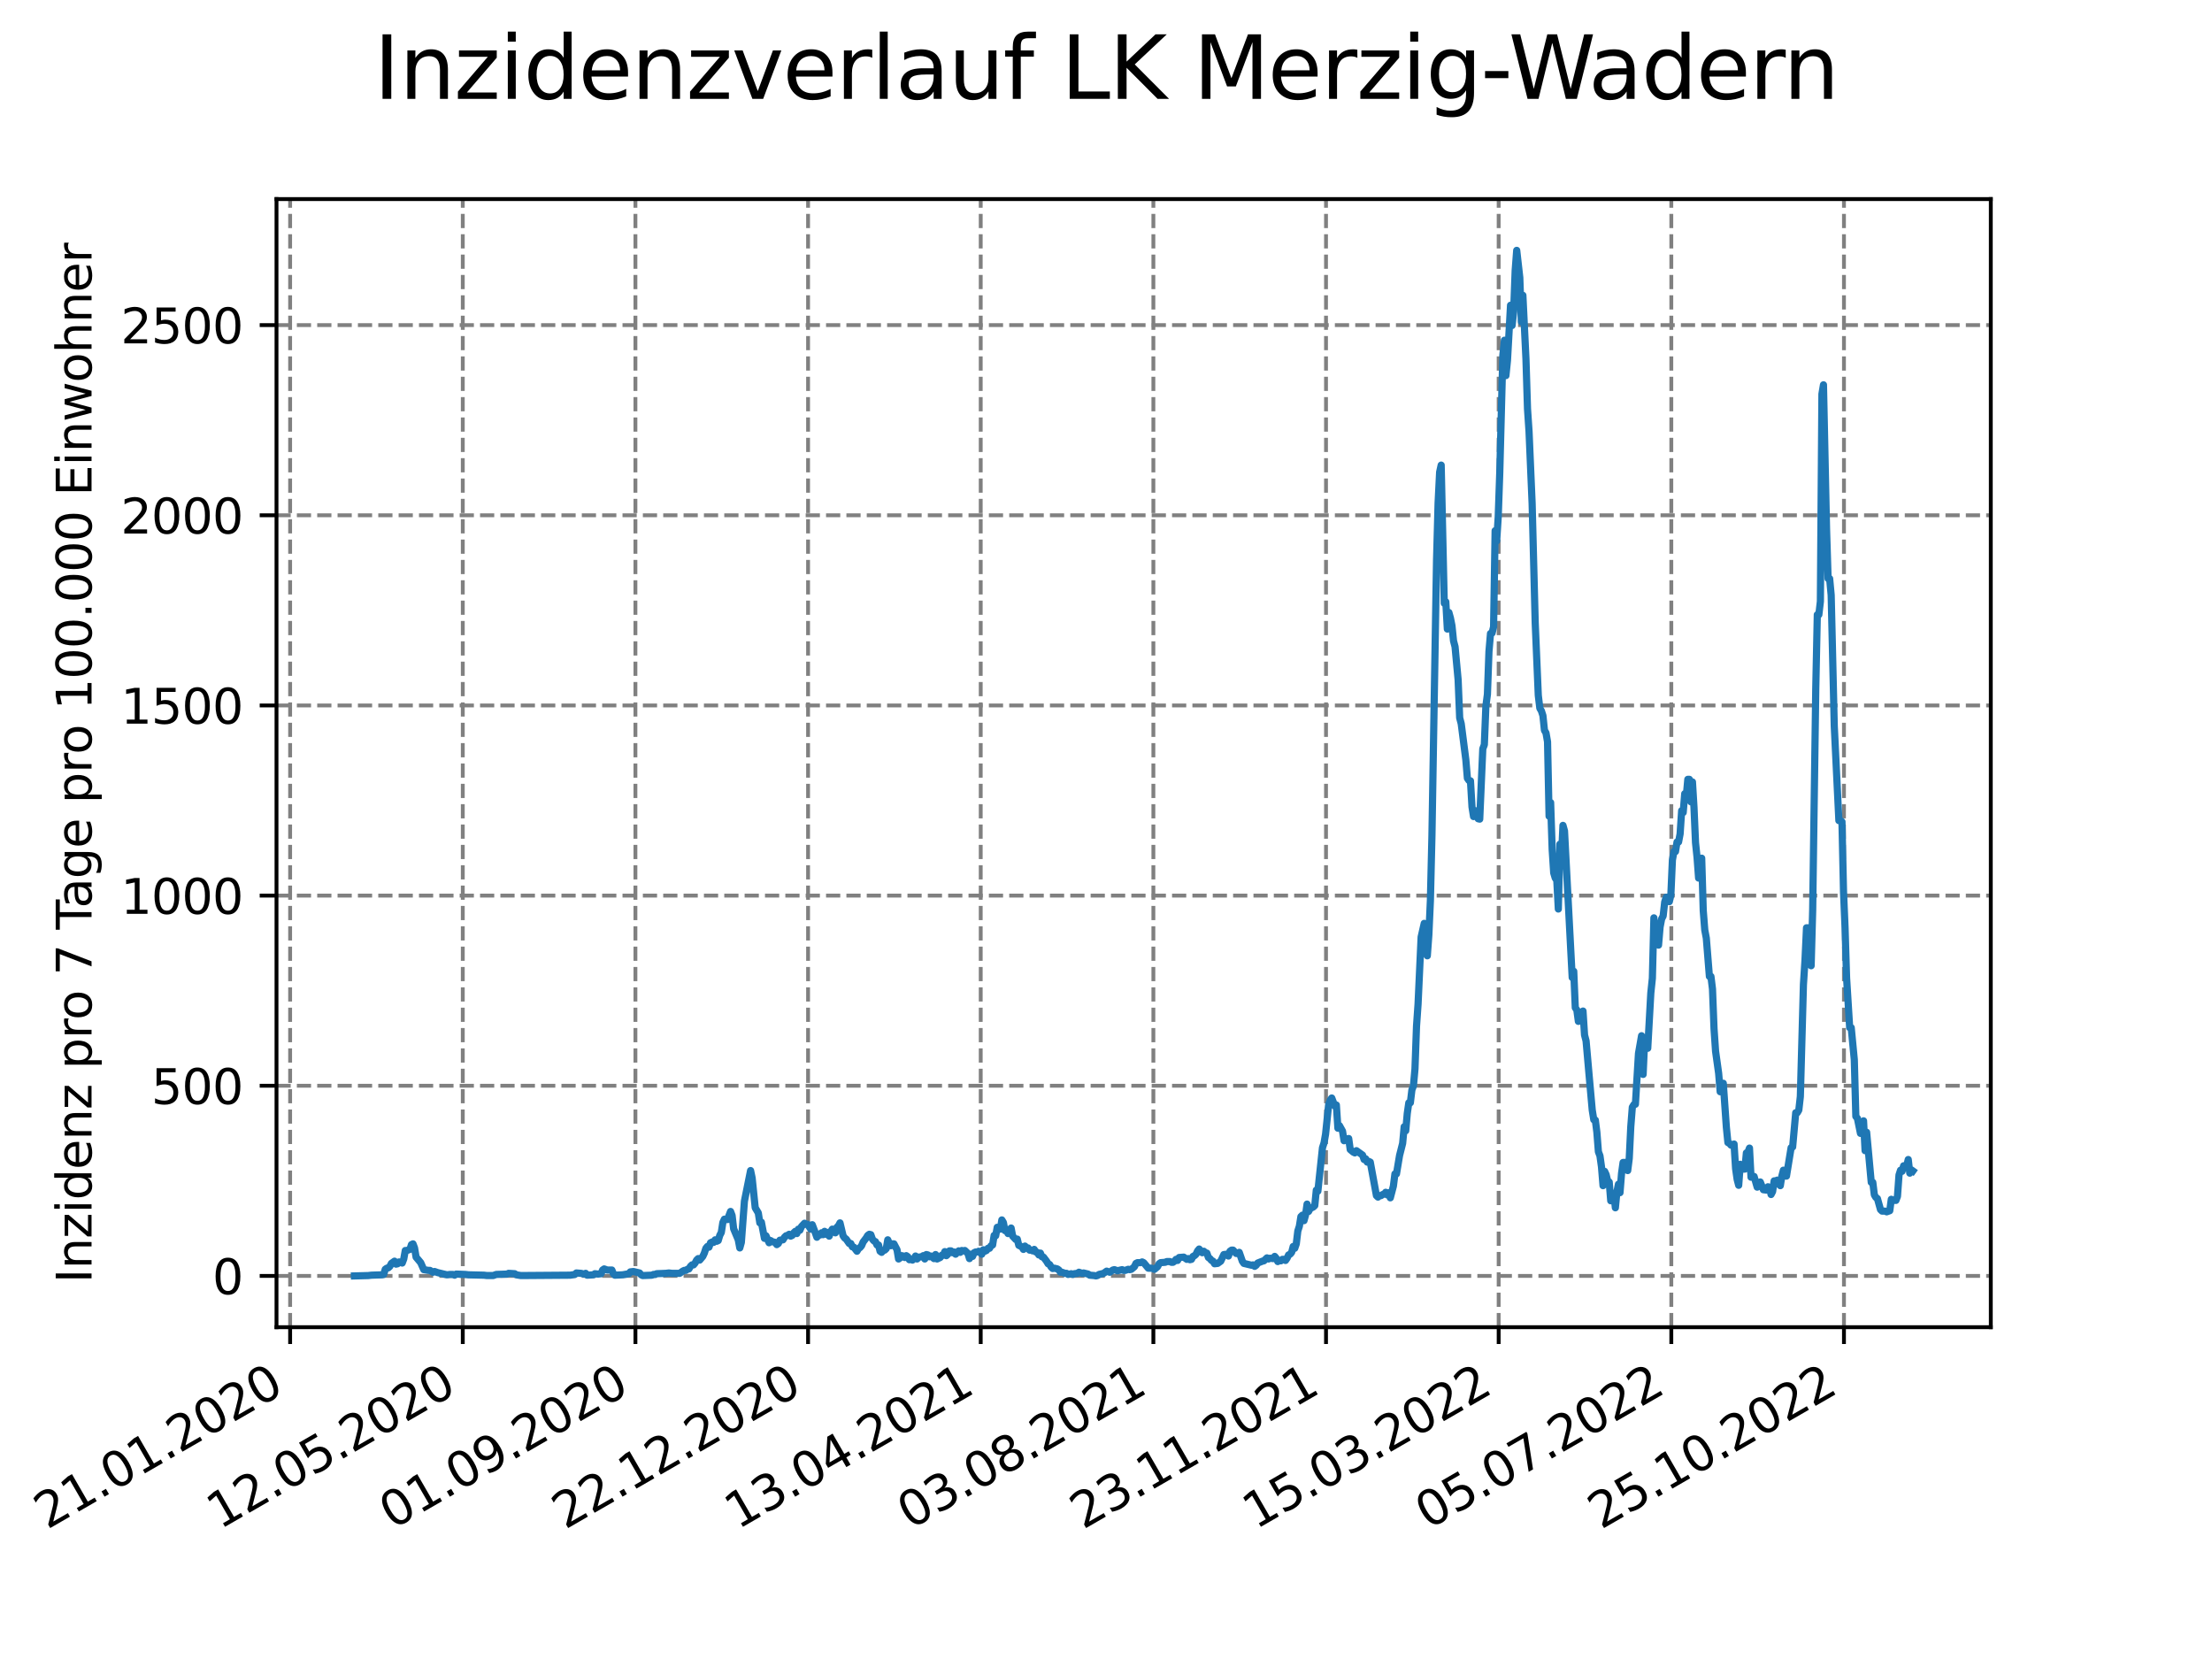 <?xml version="1.0" encoding="utf-8" standalone="no"?>
<!DOCTYPE svg PUBLIC "-//W3C//DTD SVG 1.1//EN"
  "http://www.w3.org/Graphics/SVG/1.1/DTD/svg11.dtd">
<svg xmlns:xlink="http://www.w3.org/1999/xlink" width="460.8pt" height="345.6pt" viewBox="0 0 460.8 345.6" xmlns="http://www.w3.org/2000/svg" version="1.1">
 <defs>
  <style type="text/css">*{stroke-linejoin: round; stroke-linecap: butt}</style>
 </defs>
 <g id="figure_1">
  <g id="patch_1">
   <path d="M 0 345.6 
L 460.8 345.6 
L 460.8 0 
L 0 0 
z
" style="fill: #ffffff"/>
  </g>
  <g id="axes_1">
   <g id="patch_2">
    <path d="M 57.6 276.48 
L 414.72 276.48 
L 414.72 41.472 
L 57.6 41.472 
z
" style="fill: #ffffff"/>
   </g>
   <g id="matplotlib.axis_1">
    <g id="xtick_1">
     <g id="line2d_1">
      <path d="M 60.439 276.48 
L 60.439 41.472 
" clip-path="url(#pd601a21ee7)" style="fill: none; stroke-dasharray: 2.96,1.28; stroke-dashoffset: 0; stroke: #808080; stroke-width: 0.8"/>
     </g>
     <g id="line2d_2">
      <defs>
       <path id="maedd8cb669" d="M 0 0 
L 0 3.5 
" style="stroke: #000000; stroke-width: 0.8"/>
      </defs>
      <g>
       <use xlink:href="#maedd8cb669" x="60.439" y="276.48" style="stroke: #000000; stroke-width: 0.8"/>
      </g>
     </g>
     <g id="text_1">
      <!-- 21.01.2020 -->
      <g transform="translate(9.814 318.689) rotate(-30) scale(0.1 -0.1)">
       <defs>
        <path id="DejaVuSans-32" d="M 1228 531 
L 3431 531 
L 3431 0 
L 469 0 
L 469 531 
Q 828 903 1448 1529 
Q 2069 2156 2228 2338 
Q 2531 2678 2651 2914 
Q 2772 3150 2772 3378 
Q 2772 3750 2511 3984 
Q 2250 4219 1831 4219 
Q 1534 4219 1204 4116 
Q 875 4013 500 3803 
L 500 4441 
Q 881 4594 1212 4672 
Q 1544 4750 1819 4750 
Q 2544 4750 2975 4387 
Q 3406 4025 3406 3419 
Q 3406 3131 3298 2873 
Q 3191 2616 2906 2266 
Q 2828 2175 2409 1742 
Q 1991 1309 1228 531 
z
" transform="scale(0.016)"/>
        <path id="DejaVuSans-31" d="M 794 531 
L 1825 531 
L 1825 4091 
L 703 3866 
L 703 4441 
L 1819 4666 
L 2450 4666 
L 2450 531 
L 3481 531 
L 3481 0 
L 794 0 
L 794 531 
z
" transform="scale(0.016)"/>
        <path id="DejaVuSans-2e" d="M 684 794 
L 1344 794 
L 1344 0 
L 684 0 
L 684 794 
z
" transform="scale(0.016)"/>
        <path id="DejaVuSans-30" d="M 2034 4250 
Q 1547 4250 1301 3770 
Q 1056 3291 1056 2328 
Q 1056 1369 1301 889 
Q 1547 409 2034 409 
Q 2525 409 2770 889 
Q 3016 1369 3016 2328 
Q 3016 3291 2770 3770 
Q 2525 4250 2034 4250 
z
M 2034 4750 
Q 2819 4750 3233 4129 
Q 3647 3509 3647 2328 
Q 3647 1150 3233 529 
Q 2819 -91 2034 -91 
Q 1250 -91 836 529 
Q 422 1150 422 2328 
Q 422 3509 836 4129 
Q 1250 4750 2034 4750 
z
" transform="scale(0.016)"/>
       </defs>
       <use xlink:href="#DejaVuSans-32"/>
       <use xlink:href="#DejaVuSans-31" x="63.623"/>
       <use xlink:href="#DejaVuSans-2e" x="127.246"/>
       <use xlink:href="#DejaVuSans-30" x="159.033"/>
       <use xlink:href="#DejaVuSans-31" x="222.656"/>
       <use xlink:href="#DejaVuSans-2e" x="286.279"/>
       <use xlink:href="#DejaVuSans-32" x="318.066"/>
       <use xlink:href="#DejaVuSans-30" x="381.689"/>
       <use xlink:href="#DejaVuSans-32" x="445.312"/>
       <use xlink:href="#DejaVuSans-30" x="508.936"/>
      </g>
     </g>
    </g>
    <g id="xtick_2">
     <g id="line2d_3">
      <path d="M 96.405 276.48 
L 96.405 41.472 
" clip-path="url(#pd601a21ee7)" style="fill: none; stroke-dasharray: 2.96,1.28; stroke-dashoffset: 0; stroke: #808080; stroke-width: 0.8"/>
     </g>
     <g id="line2d_4">
      <g>
       <use xlink:href="#maedd8cb669" x="96.405" y="276.48" style="stroke: #000000; stroke-width: 0.8"/>
      </g>
     </g>
     <g id="text_2">
      <!-- 12.05.2020 -->
      <g transform="translate(45.78 318.689) rotate(-30) scale(0.1 -0.1)">
       <defs>
        <path id="DejaVuSans-35" d="M 691 4666 
L 3169 4666 
L 3169 4134 
L 1269 4134 
L 1269 2991 
Q 1406 3038 1543 3061 
Q 1681 3084 1819 3084 
Q 2600 3084 3056 2656 
Q 3513 2228 3513 1497 
Q 3513 744 3044 326 
Q 2575 -91 1722 -91 
Q 1428 -91 1123 -41 
Q 819 9 494 109 
L 494 744 
Q 775 591 1075 516 
Q 1375 441 1709 441 
Q 2250 441 2565 725 
Q 2881 1009 2881 1497 
Q 2881 1984 2565 2268 
Q 2250 2553 1709 2553 
Q 1456 2553 1204 2497 
Q 953 2441 691 2322 
L 691 4666 
z
" transform="scale(0.016)"/>
       </defs>
       <use xlink:href="#DejaVuSans-31"/>
       <use xlink:href="#DejaVuSans-32" x="63.623"/>
       <use xlink:href="#DejaVuSans-2e" x="127.246"/>
       <use xlink:href="#DejaVuSans-30" x="159.033"/>
       <use xlink:href="#DejaVuSans-35" x="222.656"/>
       <use xlink:href="#DejaVuSans-2e" x="286.279"/>
       <use xlink:href="#DejaVuSans-32" x="318.066"/>
       <use xlink:href="#DejaVuSans-30" x="381.689"/>
       <use xlink:href="#DejaVuSans-32" x="445.312"/>
       <use xlink:href="#DejaVuSans-30" x="508.936"/>
      </g>
     </g>
    </g>
    <g id="xtick_3">
     <g id="line2d_5">
      <path d="M 132.371 276.48 
L 132.371 41.472 
" clip-path="url(#pd601a21ee7)" style="fill: none; stroke-dasharray: 2.96,1.28; stroke-dashoffset: 0; stroke: #808080; stroke-width: 0.8"/>
     </g>
     <g id="line2d_6">
      <g>
       <use xlink:href="#maedd8cb669" x="132.371" y="276.48" style="stroke: #000000; stroke-width: 0.8"/>
      </g>
     </g>
     <g id="text_3">
      <!-- 01.09.2020 -->
      <g transform="translate(81.745 318.689) rotate(-30) scale(0.1 -0.1)">
       <defs>
        <path id="DejaVuSans-39" d="M 703 97 
L 703 672 
Q 941 559 1184 500 
Q 1428 441 1663 441 
Q 2288 441 2617 861 
Q 2947 1281 2994 2138 
Q 2813 1869 2534 1725 
Q 2256 1581 1919 1581 
Q 1219 1581 811 2004 
Q 403 2428 403 3163 
Q 403 3881 828 4315 
Q 1253 4750 1959 4750 
Q 2769 4750 3195 4129 
Q 3622 3509 3622 2328 
Q 3622 1225 3098 567 
Q 2575 -91 1691 -91 
Q 1453 -91 1209 -44 
Q 966 3 703 97 
z
M 1959 2075 
Q 2384 2075 2632 2365 
Q 2881 2656 2881 3163 
Q 2881 3666 2632 3958 
Q 2384 4250 1959 4250 
Q 1534 4250 1286 3958 
Q 1038 3666 1038 3163 
Q 1038 2656 1286 2365 
Q 1534 2075 1959 2075 
z
" transform="scale(0.016)"/>
       </defs>
       <use xlink:href="#DejaVuSans-30"/>
       <use xlink:href="#DejaVuSans-31" x="63.623"/>
       <use xlink:href="#DejaVuSans-2e" x="127.246"/>
       <use xlink:href="#DejaVuSans-30" x="159.033"/>
       <use xlink:href="#DejaVuSans-39" x="222.656"/>
       <use xlink:href="#DejaVuSans-2e" x="286.279"/>
       <use xlink:href="#DejaVuSans-32" x="318.066"/>
       <use xlink:href="#DejaVuSans-30" x="381.689"/>
       <use xlink:href="#DejaVuSans-32" x="445.312"/>
       <use xlink:href="#DejaVuSans-30" x="508.936"/>
      </g>
     </g>
    </g>
    <g id="xtick_4">
     <g id="line2d_7">
      <path d="M 168.336 276.48 
L 168.336 41.472 
" clip-path="url(#pd601a21ee7)" style="fill: none; stroke-dasharray: 2.96,1.28; stroke-dashoffset: 0; stroke: #808080; stroke-width: 0.8"/>
     </g>
     <g id="line2d_8">
      <g>
       <use xlink:href="#maedd8cb669" x="168.336" y="276.48" style="stroke: #000000; stroke-width: 0.8"/>
      </g>
     </g>
     <g id="text_4">
      <!-- 22.12.2020 -->
      <g transform="translate(117.711 318.689) rotate(-30) scale(0.1 -0.1)">
       <use xlink:href="#DejaVuSans-32"/>
       <use xlink:href="#DejaVuSans-32" x="63.623"/>
       <use xlink:href="#DejaVuSans-2e" x="127.246"/>
       <use xlink:href="#DejaVuSans-31" x="159.033"/>
       <use xlink:href="#DejaVuSans-32" x="222.656"/>
       <use xlink:href="#DejaVuSans-2e" x="286.279"/>
       <use xlink:href="#DejaVuSans-32" x="318.066"/>
       <use xlink:href="#DejaVuSans-30" x="381.689"/>
       <use xlink:href="#DejaVuSans-32" x="445.312"/>
       <use xlink:href="#DejaVuSans-30" x="508.936"/>
      </g>
     </g>
    </g>
    <g id="xtick_5">
     <g id="line2d_9">
      <path d="M 204.302 276.48 
L 204.302 41.472 
" clip-path="url(#pd601a21ee7)" style="fill: none; stroke-dasharray: 2.96,1.28; stroke-dashoffset: 0; stroke: #808080; stroke-width: 0.8"/>
     </g>
     <g id="line2d_10">
      <g>
       <use xlink:href="#maedd8cb669" x="204.302" y="276.48" style="stroke: #000000; stroke-width: 0.8"/>
      </g>
     </g>
     <g id="text_5">
      <!-- 13.04.2021 -->
      <g transform="translate(153.677 318.689) rotate(-30) scale(0.1 -0.1)">
       <defs>
        <path id="DejaVuSans-33" d="M 2597 2516 
Q 3050 2419 3304 2112 
Q 3559 1806 3559 1356 
Q 3559 666 3084 287 
Q 2609 -91 1734 -91 
Q 1441 -91 1130 -33 
Q 819 25 488 141 
L 488 750 
Q 750 597 1062 519 
Q 1375 441 1716 441 
Q 2309 441 2620 675 
Q 2931 909 2931 1356 
Q 2931 1769 2642 2001 
Q 2353 2234 1838 2234 
L 1294 2234 
L 1294 2753 
L 1863 2753 
Q 2328 2753 2575 2939 
Q 2822 3125 2822 3475 
Q 2822 3834 2567 4026 
Q 2313 4219 1838 4219 
Q 1578 4219 1281 4162 
Q 984 4106 628 3988 
L 628 4550 
Q 988 4650 1302 4700 
Q 1616 4750 1894 4750 
Q 2613 4750 3031 4423 
Q 3450 4097 3450 3541 
Q 3450 3153 3228 2886 
Q 3006 2619 2597 2516 
z
" transform="scale(0.016)"/>
        <path id="DejaVuSans-34" d="M 2419 4116 
L 825 1625 
L 2419 1625 
L 2419 4116 
z
M 2253 4666 
L 3047 4666 
L 3047 1625 
L 3713 1625 
L 3713 1100 
L 3047 1100 
L 3047 0 
L 2419 0 
L 2419 1100 
L 313 1100 
L 313 1709 
L 2253 4666 
z
" transform="scale(0.016)"/>
       </defs>
       <use xlink:href="#DejaVuSans-31"/>
       <use xlink:href="#DejaVuSans-33" x="63.623"/>
       <use xlink:href="#DejaVuSans-2e" x="127.246"/>
       <use xlink:href="#DejaVuSans-30" x="159.033"/>
       <use xlink:href="#DejaVuSans-34" x="222.656"/>
       <use xlink:href="#DejaVuSans-2e" x="286.279"/>
       <use xlink:href="#DejaVuSans-32" x="318.066"/>
       <use xlink:href="#DejaVuSans-30" x="381.689"/>
       <use xlink:href="#DejaVuSans-32" x="445.312"/>
       <use xlink:href="#DejaVuSans-31" x="508.936"/>
      </g>
     </g>
    </g>
    <g id="xtick_6">
     <g id="line2d_11">
      <path d="M 240.268 276.48 
L 240.268 41.472 
" clip-path="url(#pd601a21ee7)" style="fill: none; stroke-dasharray: 2.96,1.28; stroke-dashoffset: 0; stroke: #808080; stroke-width: 0.8"/>
     </g>
     <g id="line2d_12">
      <g>
       <use xlink:href="#maedd8cb669" x="240.268" y="276.48" style="stroke: #000000; stroke-width: 0.8"/>
      </g>
     </g>
     <g id="text_6">
      <!-- 03.08.2021 -->
      <g transform="translate(189.642 318.689) rotate(-30) scale(0.1 -0.1)">
       <defs>
        <path id="DejaVuSans-38" d="M 2034 2216 
Q 1584 2216 1326 1975 
Q 1069 1734 1069 1313 
Q 1069 891 1326 650 
Q 1584 409 2034 409 
Q 2484 409 2743 651 
Q 3003 894 3003 1313 
Q 3003 1734 2745 1975 
Q 2488 2216 2034 2216 
z
M 1403 2484 
Q 997 2584 770 2862 
Q 544 3141 544 3541 
Q 544 4100 942 4425 
Q 1341 4750 2034 4750 
Q 2731 4750 3128 4425 
Q 3525 4100 3525 3541 
Q 3525 3141 3298 2862 
Q 3072 2584 2669 2484 
Q 3125 2378 3379 2068 
Q 3634 1759 3634 1313 
Q 3634 634 3220 271 
Q 2806 -91 2034 -91 
Q 1263 -91 848 271 
Q 434 634 434 1313 
Q 434 1759 690 2068 
Q 947 2378 1403 2484 
z
M 1172 3481 
Q 1172 3119 1398 2916 
Q 1625 2713 2034 2713 
Q 2441 2713 2670 2916 
Q 2900 3119 2900 3481 
Q 2900 3844 2670 4047 
Q 2441 4250 2034 4250 
Q 1625 4250 1398 4047 
Q 1172 3844 1172 3481 
z
" transform="scale(0.016)"/>
       </defs>
       <use xlink:href="#DejaVuSans-30"/>
       <use xlink:href="#DejaVuSans-33" x="63.623"/>
       <use xlink:href="#DejaVuSans-2e" x="127.246"/>
       <use xlink:href="#DejaVuSans-30" x="159.033"/>
       <use xlink:href="#DejaVuSans-38" x="222.656"/>
       <use xlink:href="#DejaVuSans-2e" x="286.279"/>
       <use xlink:href="#DejaVuSans-32" x="318.066"/>
       <use xlink:href="#DejaVuSans-30" x="381.689"/>
       <use xlink:href="#DejaVuSans-32" x="445.312"/>
       <use xlink:href="#DejaVuSans-31" x="508.936"/>
      </g>
     </g>
    </g>
    <g id="xtick_7">
     <g id="line2d_13">
      <path d="M 276.233 276.48 
L 276.233 41.472 
" clip-path="url(#pd601a21ee7)" style="fill: none; stroke-dasharray: 2.96,1.28; stroke-dashoffset: 0; stroke: #808080; stroke-width: 0.8"/>
     </g>
     <g id="line2d_14">
      <g>
       <use xlink:href="#maedd8cb669" x="276.233" y="276.48" style="stroke: #000000; stroke-width: 0.8"/>
      </g>
     </g>
     <g id="text_7">
      <!-- 23.11.2021 -->
      <g transform="translate(225.608 318.689) rotate(-30) scale(0.1 -0.1)">
       <use xlink:href="#DejaVuSans-32"/>
       <use xlink:href="#DejaVuSans-33" x="63.623"/>
       <use xlink:href="#DejaVuSans-2e" x="127.246"/>
       <use xlink:href="#DejaVuSans-31" x="159.033"/>
       <use xlink:href="#DejaVuSans-31" x="222.656"/>
       <use xlink:href="#DejaVuSans-2e" x="286.279"/>
       <use xlink:href="#DejaVuSans-32" x="318.066"/>
       <use xlink:href="#DejaVuSans-30" x="381.689"/>
       <use xlink:href="#DejaVuSans-32" x="445.312"/>
       <use xlink:href="#DejaVuSans-31" x="508.936"/>
      </g>
     </g>
    </g>
    <g id="xtick_8">
     <g id="line2d_15">
      <path d="M 312.199 276.48 
L 312.199 41.472 
" clip-path="url(#pd601a21ee7)" style="fill: none; stroke-dasharray: 2.96,1.28; stroke-dashoffset: 0; stroke: #808080; stroke-width: 0.8"/>
     </g>
     <g id="line2d_16">
      <g>
       <use xlink:href="#maedd8cb669" x="312.199" y="276.48" style="stroke: #000000; stroke-width: 0.8"/>
      </g>
     </g>
     <g id="text_8">
      <!-- 15.03.2022 -->
      <g transform="translate(261.574 318.689) rotate(-30) scale(0.1 -0.1)">
       <use xlink:href="#DejaVuSans-31"/>
       <use xlink:href="#DejaVuSans-35" x="63.623"/>
       <use xlink:href="#DejaVuSans-2e" x="127.246"/>
       <use xlink:href="#DejaVuSans-30" x="159.033"/>
       <use xlink:href="#DejaVuSans-33" x="222.656"/>
       <use xlink:href="#DejaVuSans-2e" x="286.279"/>
       <use xlink:href="#DejaVuSans-32" x="318.066"/>
       <use xlink:href="#DejaVuSans-30" x="381.689"/>
       <use xlink:href="#DejaVuSans-32" x="445.312"/>
       <use xlink:href="#DejaVuSans-32" x="508.936"/>
      </g>
     </g>
    </g>
    <g id="xtick_9">
     <g id="line2d_17">
      <path d="M 348.165 276.48 
L 348.165 41.472 
" clip-path="url(#pd601a21ee7)" style="fill: none; stroke-dasharray: 2.96,1.28; stroke-dashoffset: 0; stroke: #808080; stroke-width: 0.8"/>
     </g>
     <g id="line2d_18">
      <g>
       <use xlink:href="#maedd8cb669" x="348.165" y="276.48" style="stroke: #000000; stroke-width: 0.8"/>
      </g>
     </g>
     <g id="text_9">
      <!-- 05.07.2022 -->
      <g transform="translate(297.54 318.689) rotate(-30) scale(0.1 -0.1)">
       <defs>
        <path id="DejaVuSans-37" d="M 525 4666 
L 3525 4666 
L 3525 4397 
L 1831 0 
L 1172 0 
L 2766 4134 
L 525 4134 
L 525 4666 
z
" transform="scale(0.016)"/>
       </defs>
       <use xlink:href="#DejaVuSans-30"/>
       <use xlink:href="#DejaVuSans-35" x="63.623"/>
       <use xlink:href="#DejaVuSans-2e" x="127.246"/>
       <use xlink:href="#DejaVuSans-30" x="159.033"/>
       <use xlink:href="#DejaVuSans-37" x="222.656"/>
       <use xlink:href="#DejaVuSans-2e" x="286.279"/>
       <use xlink:href="#DejaVuSans-32" x="318.066"/>
       <use xlink:href="#DejaVuSans-30" x="381.689"/>
       <use xlink:href="#DejaVuSans-32" x="445.312"/>
       <use xlink:href="#DejaVuSans-32" x="508.936"/>
      </g>
     </g>
    </g>
    <g id="xtick_10">
     <g id="line2d_19">
      <path d="M 384.13 276.48 
L 384.13 41.472 
" clip-path="url(#pd601a21ee7)" style="fill: none; stroke-dasharray: 2.96,1.28; stroke-dashoffset: 0; stroke: #808080; stroke-width: 0.8"/>
     </g>
     <g id="line2d_20">
      <g>
       <use xlink:href="#maedd8cb669" x="384.13" y="276.48" style="stroke: #000000; stroke-width: 0.8"/>
      </g>
     </g>
     <g id="text_10">
      <!-- 25.10.2022 -->
      <g transform="translate(333.505 318.689) rotate(-30) scale(0.1 -0.1)">
       <use xlink:href="#DejaVuSans-32"/>
       <use xlink:href="#DejaVuSans-35" x="63.623"/>
       <use xlink:href="#DejaVuSans-2e" x="127.246"/>
       <use xlink:href="#DejaVuSans-31" x="159.033"/>
       <use xlink:href="#DejaVuSans-30" x="222.656"/>
       <use xlink:href="#DejaVuSans-2e" x="286.279"/>
       <use xlink:href="#DejaVuSans-32" x="318.066"/>
       <use xlink:href="#DejaVuSans-30" x="381.689"/>
       <use xlink:href="#DejaVuSans-32" x="445.312"/>
       <use xlink:href="#DejaVuSans-32" x="508.936"/>
      </g>
     </g>
    </g>
   </g>
   <g id="matplotlib.axis_2">
    <g id="ytick_1">
     <g id="line2d_21">
      <path d="M 57.6 265.798 
L 414.72 265.798 
" clip-path="url(#pd601a21ee7)" style="fill: none; stroke-dasharray: 2.96,1.28; stroke-dashoffset: 0; stroke: #808080; stroke-width: 0.8"/>
     </g>
     <g id="line2d_22">
      <defs>
       <path id="m96e536ef3e" d="M 0 0 
L -3.5 0 
" style="stroke: #000000; stroke-width: 0.8"/>
      </defs>
      <g>
       <use xlink:href="#m96e536ef3e" x="57.6" y="265.798" style="stroke: #000000; stroke-width: 0.8"/>
      </g>
     </g>
     <g id="text_11">
      <!-- 0 -->
      <g transform="translate(44.237 269.597) scale(0.1 -0.1)">
       <use xlink:href="#DejaVuSans-30"/>
      </g>
     </g>
    </g>
    <g id="ytick_2">
     <g id="line2d_23">
      <path d="M 57.6 226.184 
L 414.72 226.184 
" clip-path="url(#pd601a21ee7)" style="fill: none; stroke-dasharray: 2.96,1.28; stroke-dashoffset: 0; stroke: #808080; stroke-width: 0.8"/>
     </g>
     <g id="line2d_24">
      <g>
       <use xlink:href="#m96e536ef3e" x="57.6" y="226.184" style="stroke: #000000; stroke-width: 0.8"/>
      </g>
     </g>
     <g id="text_12">
      <!-- 500 -->
      <g transform="translate(31.512 229.983) scale(0.1 -0.1)">
       <use xlink:href="#DejaVuSans-35"/>
       <use xlink:href="#DejaVuSans-30" x="63.623"/>
       <use xlink:href="#DejaVuSans-30" x="127.246"/>
      </g>
     </g>
    </g>
    <g id="ytick_3">
     <g id="line2d_25">
      <path d="M 57.6 186.569 
L 414.72 186.569 
" clip-path="url(#pd601a21ee7)" style="fill: none; stroke-dasharray: 2.96,1.28; stroke-dashoffset: 0; stroke: #808080; stroke-width: 0.8"/>
     </g>
     <g id="line2d_26">
      <g>
       <use xlink:href="#m96e536ef3e" x="57.6" y="186.569" style="stroke: #000000; stroke-width: 0.8"/>
      </g>
     </g>
     <g id="text_13">
      <!-- 1000 -->
      <g transform="translate(25.15 190.369) scale(0.1 -0.1)">
       <use xlink:href="#DejaVuSans-31"/>
       <use xlink:href="#DejaVuSans-30" x="63.623"/>
       <use xlink:href="#DejaVuSans-30" x="127.246"/>
       <use xlink:href="#DejaVuSans-30" x="190.869"/>
      </g>
     </g>
    </g>
    <g id="ytick_4">
     <g id="line2d_27">
      <path d="M 57.6 146.955 
L 414.72 146.955 
" clip-path="url(#pd601a21ee7)" style="fill: none; stroke-dasharray: 2.96,1.28; stroke-dashoffset: 0; stroke: #808080; stroke-width: 0.8"/>
     </g>
     <g id="line2d_28">
      <g>
       <use xlink:href="#m96e536ef3e" x="57.6" y="146.955" style="stroke: #000000; stroke-width: 0.8"/>
      </g>
     </g>
     <g id="text_14">
      <!-- 1500 -->
      <g transform="translate(25.15 150.754) scale(0.1 -0.1)">
       <use xlink:href="#DejaVuSans-31"/>
       <use xlink:href="#DejaVuSans-35" x="63.623"/>
       <use xlink:href="#DejaVuSans-30" x="127.246"/>
       <use xlink:href="#DejaVuSans-30" x="190.869"/>
      </g>
     </g>
    </g>
    <g id="ytick_5">
     <g id="line2d_29">
      <path d="M 57.6 107.341 
L 414.72 107.341 
" clip-path="url(#pd601a21ee7)" style="fill: none; stroke-dasharray: 2.96,1.28; stroke-dashoffset: 0; stroke: #808080; stroke-width: 0.8"/>
     </g>
     <g id="line2d_30">
      <g>
       <use xlink:href="#m96e536ef3e" x="57.6" y="107.341" style="stroke: #000000; stroke-width: 0.8"/>
      </g>
     </g>
     <g id="text_15">
      <!-- 2000 -->
      <g transform="translate(25.15 111.14) scale(0.1 -0.1)">
       <use xlink:href="#DejaVuSans-32"/>
       <use xlink:href="#DejaVuSans-30" x="63.623"/>
       <use xlink:href="#DejaVuSans-30" x="127.246"/>
       <use xlink:href="#DejaVuSans-30" x="190.869"/>
      </g>
     </g>
    </g>
    <g id="ytick_6">
     <g id="line2d_31">
      <path d="M 57.6 67.727 
L 414.72 67.727 
" clip-path="url(#pd601a21ee7)" style="fill: none; stroke-dasharray: 2.96,1.28; stroke-dashoffset: 0; stroke: #808080; stroke-width: 0.8"/>
     </g>
     <g id="line2d_32">
      <g>
       <use xlink:href="#m96e536ef3e" x="57.6" y="67.727" style="stroke: #000000; stroke-width: 0.8"/>
      </g>
     </g>
     <g id="text_16">
      <!-- 2500 -->
      <g transform="translate(25.15 71.526) scale(0.1 -0.1)">
       <use xlink:href="#DejaVuSans-32"/>
       <use xlink:href="#DejaVuSans-35" x="63.623"/>
       <use xlink:href="#DejaVuSans-30" x="127.246"/>
       <use xlink:href="#DejaVuSans-30" x="190.869"/>
      </g>
     </g>
    </g>
    <g id="text_17">
     <!-- Inzidenz pro 7 Tage pro 100.000 Einwohner -->
     <g transform="translate(19.07 267.301) rotate(-90) scale(0.1 -0.1)">
      <defs>
       <path id="DejaVuSans-49" d="M 628 4666 
L 1259 4666 
L 1259 0 
L 628 0 
L 628 4666 
z
" transform="scale(0.016)"/>
       <path id="DejaVuSans-6e" d="M 3513 2113 
L 3513 0 
L 2938 0 
L 2938 2094 
Q 2938 2591 2744 2837 
Q 2550 3084 2163 3084 
Q 1697 3084 1428 2787 
Q 1159 2491 1159 1978 
L 1159 0 
L 581 0 
L 581 3500 
L 1159 3500 
L 1159 2956 
Q 1366 3272 1645 3428 
Q 1925 3584 2291 3584 
Q 2894 3584 3203 3211 
Q 3513 2838 3513 2113 
z
" transform="scale(0.016)"/>
       <path id="DejaVuSans-7a" d="M 353 3500 
L 3084 3500 
L 3084 2975 
L 922 459 
L 3084 459 
L 3084 0 
L 275 0 
L 275 525 
L 2438 3041 
L 353 3041 
L 353 3500 
z
" transform="scale(0.016)"/>
       <path id="DejaVuSans-69" d="M 603 3500 
L 1178 3500 
L 1178 0 
L 603 0 
L 603 3500 
z
M 603 4863 
L 1178 4863 
L 1178 4134 
L 603 4134 
L 603 4863 
z
" transform="scale(0.016)"/>
       <path id="DejaVuSans-64" d="M 2906 2969 
L 2906 4863 
L 3481 4863 
L 3481 0 
L 2906 0 
L 2906 525 
Q 2725 213 2448 61 
Q 2172 -91 1784 -91 
Q 1150 -91 751 415 
Q 353 922 353 1747 
Q 353 2572 751 3078 
Q 1150 3584 1784 3584 
Q 2172 3584 2448 3432 
Q 2725 3281 2906 2969 
z
M 947 1747 
Q 947 1113 1208 752 
Q 1469 391 1925 391 
Q 2381 391 2643 752 
Q 2906 1113 2906 1747 
Q 2906 2381 2643 2742 
Q 2381 3103 1925 3103 
Q 1469 3103 1208 2742 
Q 947 2381 947 1747 
z
" transform="scale(0.016)"/>
       <path id="DejaVuSans-65" d="M 3597 1894 
L 3597 1613 
L 953 1613 
Q 991 1019 1311 708 
Q 1631 397 2203 397 
Q 2534 397 2845 478 
Q 3156 559 3463 722 
L 3463 178 
Q 3153 47 2828 -22 
Q 2503 -91 2169 -91 
Q 1331 -91 842 396 
Q 353 884 353 1716 
Q 353 2575 817 3079 
Q 1281 3584 2069 3584 
Q 2775 3584 3186 3129 
Q 3597 2675 3597 1894 
z
M 3022 2063 
Q 3016 2534 2758 2815 
Q 2500 3097 2075 3097 
Q 1594 3097 1305 2825 
Q 1016 2553 972 2059 
L 3022 2063 
z
" transform="scale(0.016)"/>
       <path id="DejaVuSans-20" transform="scale(0.016)"/>
       <path id="DejaVuSans-70" d="M 1159 525 
L 1159 -1331 
L 581 -1331 
L 581 3500 
L 1159 3500 
L 1159 2969 
Q 1341 3281 1617 3432 
Q 1894 3584 2278 3584 
Q 2916 3584 3314 3078 
Q 3713 2572 3713 1747 
Q 3713 922 3314 415 
Q 2916 -91 2278 -91 
Q 1894 -91 1617 61 
Q 1341 213 1159 525 
z
M 3116 1747 
Q 3116 2381 2855 2742 
Q 2594 3103 2138 3103 
Q 1681 3103 1420 2742 
Q 1159 2381 1159 1747 
Q 1159 1113 1420 752 
Q 1681 391 2138 391 
Q 2594 391 2855 752 
Q 3116 1113 3116 1747 
z
" transform="scale(0.016)"/>
       <path id="DejaVuSans-72" d="M 2631 2963 
Q 2534 3019 2420 3045 
Q 2306 3072 2169 3072 
Q 1681 3072 1420 2755 
Q 1159 2438 1159 1844 
L 1159 0 
L 581 0 
L 581 3500 
L 1159 3500 
L 1159 2956 
Q 1341 3275 1631 3429 
Q 1922 3584 2338 3584 
Q 2397 3584 2469 3576 
Q 2541 3569 2628 3553 
L 2631 2963 
z
" transform="scale(0.016)"/>
       <path id="DejaVuSans-6f" d="M 1959 3097 
Q 1497 3097 1228 2736 
Q 959 2375 959 1747 
Q 959 1119 1226 758 
Q 1494 397 1959 397 
Q 2419 397 2687 759 
Q 2956 1122 2956 1747 
Q 2956 2369 2687 2733 
Q 2419 3097 1959 3097 
z
M 1959 3584 
Q 2709 3584 3137 3096 
Q 3566 2609 3566 1747 
Q 3566 888 3137 398 
Q 2709 -91 1959 -91 
Q 1206 -91 779 398 
Q 353 888 353 1747 
Q 353 2609 779 3096 
Q 1206 3584 1959 3584 
z
" transform="scale(0.016)"/>
       <path id="DejaVuSans-54" d="M -19 4666 
L 3928 4666 
L 3928 4134 
L 2272 4134 
L 2272 0 
L 1638 0 
L 1638 4134 
L -19 4134 
L -19 4666 
z
" transform="scale(0.016)"/>
       <path id="DejaVuSans-61" d="M 2194 1759 
Q 1497 1759 1228 1600 
Q 959 1441 959 1056 
Q 959 750 1161 570 
Q 1363 391 1709 391 
Q 2188 391 2477 730 
Q 2766 1069 2766 1631 
L 2766 1759 
L 2194 1759 
z
M 3341 1997 
L 3341 0 
L 2766 0 
L 2766 531 
Q 2569 213 2275 61 
Q 1981 -91 1556 -91 
Q 1019 -91 701 211 
Q 384 513 384 1019 
Q 384 1609 779 1909 
Q 1175 2209 1959 2209 
L 2766 2209 
L 2766 2266 
Q 2766 2663 2505 2880 
Q 2244 3097 1772 3097 
Q 1472 3097 1187 3025 
Q 903 2953 641 2809 
L 641 3341 
Q 956 3463 1253 3523 
Q 1550 3584 1831 3584 
Q 2591 3584 2966 3190 
Q 3341 2797 3341 1997 
z
" transform="scale(0.016)"/>
       <path id="DejaVuSans-67" d="M 2906 1791 
Q 2906 2416 2648 2759 
Q 2391 3103 1925 3103 
Q 1463 3103 1205 2759 
Q 947 2416 947 1791 
Q 947 1169 1205 825 
Q 1463 481 1925 481 
Q 2391 481 2648 825 
Q 2906 1169 2906 1791 
z
M 3481 434 
Q 3481 -459 3084 -895 
Q 2688 -1331 1869 -1331 
Q 1566 -1331 1297 -1286 
Q 1028 -1241 775 -1147 
L 775 -588 
Q 1028 -725 1275 -790 
Q 1522 -856 1778 -856 
Q 2344 -856 2625 -561 
Q 2906 -266 2906 331 
L 2906 616 
Q 2728 306 2450 153 
Q 2172 0 1784 0 
Q 1141 0 747 490 
Q 353 981 353 1791 
Q 353 2603 747 3093 
Q 1141 3584 1784 3584 
Q 2172 3584 2450 3431 
Q 2728 3278 2906 2969 
L 2906 3500 
L 3481 3500 
L 3481 434 
z
" transform="scale(0.016)"/>
       <path id="DejaVuSans-45" d="M 628 4666 
L 3578 4666 
L 3578 4134 
L 1259 4134 
L 1259 2753 
L 3481 2753 
L 3481 2222 
L 1259 2222 
L 1259 531 
L 3634 531 
L 3634 0 
L 628 0 
L 628 4666 
z
" transform="scale(0.016)"/>
       <path id="DejaVuSans-77" d="M 269 3500 
L 844 3500 
L 1563 769 
L 2278 3500 
L 2956 3500 
L 3675 769 
L 4391 3500 
L 4966 3500 
L 4050 0 
L 3372 0 
L 2619 2869 
L 1863 0 
L 1184 0 
L 269 3500 
z
" transform="scale(0.016)"/>
       <path id="DejaVuSans-68" d="M 3513 2113 
L 3513 0 
L 2938 0 
L 2938 2094 
Q 2938 2591 2744 2837 
Q 2550 3084 2163 3084 
Q 1697 3084 1428 2787 
Q 1159 2491 1159 1978 
L 1159 0 
L 581 0 
L 581 4863 
L 1159 4863 
L 1159 2956 
Q 1366 3272 1645 3428 
Q 1925 3584 2291 3584 
Q 2894 3584 3203 3211 
Q 3513 2838 3513 2113 
z
" transform="scale(0.016)"/>
      </defs>
      <use xlink:href="#DejaVuSans-49"/>
      <use xlink:href="#DejaVuSans-6e" x="29.492"/>
      <use xlink:href="#DejaVuSans-7a" x="92.871"/>
      <use xlink:href="#DejaVuSans-69" x="145.361"/>
      <use xlink:href="#DejaVuSans-64" x="173.145"/>
      <use xlink:href="#DejaVuSans-65" x="236.621"/>
      <use xlink:href="#DejaVuSans-6e" x="298.145"/>
      <use xlink:href="#DejaVuSans-7a" x="361.523"/>
      <use xlink:href="#DejaVuSans-20" x="414.014"/>
      <use xlink:href="#DejaVuSans-70" x="445.801"/>
      <use xlink:href="#DejaVuSans-72" x="509.277"/>
      <use xlink:href="#DejaVuSans-6f" x="548.141"/>
      <use xlink:href="#DejaVuSans-20" x="609.322"/>
      <use xlink:href="#DejaVuSans-37" x="641.109"/>
      <use xlink:href="#DejaVuSans-20" x="704.732"/>
      <use xlink:href="#DejaVuSans-54" x="736.52"/>
      <use xlink:href="#DejaVuSans-61" x="781.104"/>
      <use xlink:href="#DejaVuSans-67" x="842.383"/>
      <use xlink:href="#DejaVuSans-65" x="905.859"/>
      <use xlink:href="#DejaVuSans-20" x="967.383"/>
      <use xlink:href="#DejaVuSans-70" x="999.17"/>
      <use xlink:href="#DejaVuSans-72" x="1062.646"/>
      <use xlink:href="#DejaVuSans-6f" x="1101.51"/>
      <use xlink:href="#DejaVuSans-20" x="1162.691"/>
      <use xlink:href="#DejaVuSans-31" x="1194.479"/>
      <use xlink:href="#DejaVuSans-30" x="1258.102"/>
      <use xlink:href="#DejaVuSans-30" x="1321.725"/>
      <use xlink:href="#DejaVuSans-2e" x="1385.348"/>
      <use xlink:href="#DejaVuSans-30" x="1417.135"/>
      <use xlink:href="#DejaVuSans-30" x="1480.758"/>
      <use xlink:href="#DejaVuSans-30" x="1544.381"/>
      <use xlink:href="#DejaVuSans-20" x="1608.004"/>
      <use xlink:href="#DejaVuSans-45" x="1639.791"/>
      <use xlink:href="#DejaVuSans-69" x="1702.975"/>
      <use xlink:href="#DejaVuSans-6e" x="1730.758"/>
      <use xlink:href="#DejaVuSans-77" x="1794.137"/>
      <use xlink:href="#DejaVuSans-6f" x="1875.924"/>
      <use xlink:href="#DejaVuSans-68" x="1937.105"/>
      <use xlink:href="#DejaVuSans-6e" x="2000.484"/>
      <use xlink:href="#DejaVuSans-65" x="2063.863"/>
      <use xlink:href="#DejaVuSans-72" x="2125.387"/>
     </g>
    </g>
   </g>
   <g id="line2d_33">
    <path d="M 73.833 265.798 
L 76.723 265.721 
L 77.365 265.644 
L 79.613 265.568 
L 79.934 265.491 
L 80.255 264.417 
L 80.576 264.186 
L 80.897 264.11 
L 81.219 263.803 
L 81.54 263.189 
L 82.182 262.728 
L 82.503 263.342 
L 82.824 263.265 
L 83.145 262.882 
L 83.788 263.112 
L 84.109 262.268 
L 84.43 260.503 
L 84.751 260.503 
L 85.393 260.273 
L 85.714 259.275 
L 86.035 259.121 
L 86.356 259.966 
L 86.678 261.884 
L 87.32 262.651 
L 87.641 263.035 
L 88.283 264.493 
L 89.247 264.647 
L 89.568 264.647 
L 90.21 265.03 
L 90.531 264.877 
L 91.173 265.107 
L 93.1 265.568 
L 93.742 265.491 
L 94.385 265.491 
L 94.706 265.644 
L 95.027 265.414 
L 96.954 265.491 
L 97.596 265.568 
L 100.807 265.644 
L 101.449 265.721 
L 102.734 265.721 
L 103.376 265.491 
L 105.624 265.414 
L 105.945 265.261 
L 107.229 265.337 
L 107.551 265.568 
L 108.514 265.721 
L 118.79 265.644 
L 119.753 265.491 
L 120.074 265.184 
L 121.038 265.261 
L 121.68 265.414 
L 122.001 265.261 
L 122.322 265.644 
L 123.607 265.568 
L 123.928 265.337 
L 124.57 265.414 
L 125.212 265.337 
L 125.533 264.57 
L 125.855 264.34 
L 126.497 264.57 
L 127.46 264.57 
L 127.781 265.337 
L 128.102 265.644 
L 129.708 265.568 
L 130.992 265.337 
L 131.314 264.954 
L 131.956 264.877 
L 133.24 265.184 
L 133.561 265.568 
L 133.883 265.721 
L 135.809 265.644 
L 136.13 265.491 
L 136.452 265.491 
L 136.773 265.337 
L 138.699 265.261 
L 139.342 265.184 
L 139.984 265.261 
L 141.59 265.261 
L 142.232 264.8 
L 142.553 264.647 
L 142.874 264.647 
L 143.195 264.417 
L 143.516 264.34 
L 143.837 263.803 
L 144.158 263.496 
L 144.48 263.496 
L 144.801 263.112 
L 145.122 262.498 
L 145.443 262.191 
L 145.764 262.498 
L 146.406 261.731 
L 146.727 261.04 
L 147.049 260.042 
L 147.37 259.659 
L 147.691 259.812 
L 148.012 258.891 
L 148.333 258.738 
L 148.654 258.814 
L 148.975 258.277 
L 149.296 258.584 
L 149.618 258.431 
L 149.939 257.356 
L 150.26 256.743 
L 150.581 254.671 
L 150.902 253.98 
L 151.544 254.057 
L 152.187 252.368 
L 152.508 253.212 
L 152.829 255.975 
L 153.792 258.277 
L 154.113 259.966 
L 154.434 258.814 
L 155.077 250.22 
L 156.361 243.85 
L 156.682 245.385 
L 157.325 251.601 
L 157.967 252.675 
L 158.288 254.747 
L 158.609 254.594 
L 159.251 257.97 
L 159.572 257.433 
L 160.215 258.891 
L 160.536 258.431 
L 160.857 258.661 
L 161.499 258.814 
L 161.82 259.275 
L 162.141 259.045 
L 162.462 258.354 
L 163.105 258.277 
L 163.426 257.74 
L 163.747 257.433 
L 164.068 257.356 
L 164.389 257.126 
L 164.71 257.51 
L 165.031 257.356 
L 165.353 256.819 
L 165.674 256.512 
L 165.995 256.973 
L 166.316 256.052 
L 166.637 256.282 
L 166.958 255.515 
L 167.6 254.824 
L 167.922 255.054 
L 168.243 255.054 
L 168.885 256.052 
L 169.206 255.131 
L 169.848 256.819 
L 170.169 257.74 
L 170.491 257.28 
L 170.812 257.28 
L 171.133 256.819 
L 171.454 257.203 
L 171.775 256.512 
L 172.096 257.126 
L 172.417 256.743 
L 172.738 257.51 
L 173.059 256.589 
L 173.381 256.052 
L 173.702 256.282 
L 174.023 256.819 
L 174.344 255.668 
L 174.665 255.361 
L 174.986 254.747 
L 175.628 257.433 
L 175.95 257.894 
L 176.271 258.124 
L 176.913 259.045 
L 177.234 259.045 
L 177.555 259.735 
L 177.876 259.812 
L 178.519 260.656 
L 178.84 260.119 
L 179.161 259.889 
L 179.482 259.505 
L 179.803 258.738 
L 180.445 257.894 
L 180.766 257.356 
L 181.088 257.126 
L 181.409 257.203 
L 181.73 258.124 
L 182.051 258.508 
L 182.372 258.661 
L 182.693 259.352 
L 183.014 259.352 
L 183.335 260.656 
L 183.657 260.886 
L 183.978 260.503 
L 184.299 260.426 
L 184.62 260.119 
L 184.941 258.277 
L 185.262 259.045 
L 185.583 259.505 
L 185.904 259.121 
L 186.225 259.121 
L 186.868 260.349 
L 187.189 262.268 
L 187.51 262.038 
L 187.831 261.577 
L 188.152 261.654 
L 188.473 261.961 
L 188.794 261.577 
L 189.116 261.807 
L 189.437 262.421 
L 189.758 262.345 
L 190.079 262.498 
L 190.4 262.191 
L 190.721 261.654 
L 191.042 262.268 
L 191.363 261.884 
L 192.006 261.807 
L 192.327 261.577 
L 192.648 262.268 
L 192.969 261.347 
L 193.29 261.424 
L 193.611 261.807 
L 193.932 261.654 
L 194.575 262.191 
L 194.896 261.347 
L 195.217 262.268 
L 195.859 261.961 
L 196.18 261.5 
L 196.501 261.5 
L 196.823 260.733 
L 197.144 261.577 
L 197.465 261.27 
L 197.786 260.58 
L 198.107 260.58 
L 198.428 260.963 
L 198.749 260.81 
L 199.07 261.27 
L 199.713 260.58 
L 200.034 260.886 
L 200.355 260.503 
L 200.676 260.58 
L 200.997 260.503 
L 201.639 261.117 
L 201.96 262.191 
L 202.282 261.27 
L 202.603 261.731 
L 202.924 260.963 
L 203.245 260.81 
L 203.566 260.81 
L 203.887 260.656 
L 204.529 261.27 
L 204.851 260.349 
L 205.172 260.656 
L 205.493 260.503 
L 205.814 260.042 
L 206.135 260.042 
L 206.456 259.505 
L 206.777 259.352 
L 207.098 257.356 
L 207.42 257.433 
L 207.741 255.668 
L 208.383 256.052 
L 208.704 254.133 
L 209.025 254.671 
L 209.346 256.359 
L 209.667 256.205 
L 209.989 256.973 
L 210.31 256.205 
L 210.631 255.822 
L 210.952 257.51 
L 211.594 258.201 
L 211.915 258.124 
L 212.236 259.428 
L 212.879 259.735 
L 213.2 260.273 
L 213.521 259.582 
L 213.842 260.042 
L 214.163 259.966 
L 214.484 260.426 
L 214.805 260.426 
L 215.126 260.58 
L 215.448 260.273 
L 215.769 260.81 
L 216.09 260.886 
L 216.411 261.424 
L 216.732 261.04 
L 217.053 261.807 
L 217.374 261.884 
L 218.017 262.728 
L 218.338 263.265 
L 218.659 263.419 
L 218.98 263.956 
L 219.301 264.263 
L 219.622 264.186 
L 220.264 264.34 
L 220.586 264.57 
L 220.907 265.03 
L 221.228 265.03 
L 221.87 265.261 
L 222.191 265.261 
L 222.512 265.491 
L 223.155 265.337 
L 223.476 265.491 
L 223.797 265.337 
L 224.439 265.261 
L 224.76 265.03 
L 225.402 265.261 
L 225.724 265.184 
L 226.687 265.414 
L 227.008 265.644 
L 227.971 265.721 
L 228.293 265.798 
L 228.614 265.721 
L 228.935 265.491 
L 229.898 265.261 
L 230.54 264.8 
L 231.183 265.03 
L 231.825 264.57 
L 232.146 264.493 
L 232.788 264.723 
L 233.752 264.493 
L 234.073 264.647 
L 234.394 264.647 
L 235.036 264.417 
L 235.357 264.493 
L 235.678 264.417 
L 236.321 263.879 
L 236.642 263.189 
L 236.963 263.035 
L 237.605 263.035 
L 237.926 262.882 
L 238.247 263.035 
L 239.211 264.186 
L 239.853 264.186 
L 240.495 264.417 
L 241.137 263.879 
L 241.459 263.265 
L 241.78 263.035 
L 242.743 262.958 
L 243.064 262.805 
L 243.706 262.805 
L 244.027 262.958 
L 244.349 262.958 
L 244.67 262.728 
L 244.991 262.345 
L 245.312 262.575 
L 245.633 261.961 
L 246.596 261.884 
L 247.239 262.345 
L 247.56 262.191 
L 247.881 262.421 
L 248.202 262.345 
L 248.523 261.731 
L 248.844 261.577 
L 249.165 261.27 
L 249.487 260.58 
L 249.808 260.196 
L 250.45 260.963 
L 250.771 260.656 
L 251.092 260.963 
L 251.413 261.04 
L 251.734 261.961 
L 252.056 262.191 
L 252.377 262.575 
L 252.698 262.728 
L 253.019 263.265 
L 253.661 263.189 
L 254.303 262.728 
L 254.946 261.347 
L 255.588 261.27 
L 255.909 261.654 
L 256.23 260.656 
L 256.551 260.426 
L 256.872 260.426 
L 257.515 261.117 
L 257.836 261.117 
L 258.157 260.886 
L 258.799 262.728 
L 259.12 263.189 
L 260.726 263.572 
L 261.047 263.496 
L 261.368 263.803 
L 261.689 263.572 
L 262.01 263.112 
L 262.974 262.728 
L 263.295 262.651 
L 263.937 262.038 
L 264.258 262.268 
L 264.579 262.114 
L 265.222 262.191 
L 265.543 261.731 
L 265.864 262.114 
L 266.185 262.805 
L 266.506 262.575 
L 266.827 262.651 
L 267.148 262.345 
L 267.469 262.345 
L 267.791 262.575 
L 268.112 262.114 
L 268.433 261.424 
L 268.754 261.27 
L 269.075 260.886 
L 269.396 259.659 
L 269.717 260.042 
L 270.038 259.121 
L 270.36 256.436 
L 270.681 255.438 
L 271.002 253.443 
L 271.323 253.136 
L 271.644 254.287 
L 271.965 253.136 
L 272.286 250.834 
L 272.607 252.368 
L 272.928 251.754 
L 273.571 251.447 
L 273.892 251.141 
L 274.213 247.917 
L 274.534 248.148 
L 275.497 239.092 
L 275.819 238.095 
L 276.14 236.253 
L 276.782 230.114 
L 277.103 229.193 
L 277.424 228.732 
L 278.066 230.421 
L 278.388 230.191 
L 278.709 235.025 
L 279.03 234.488 
L 279.672 235.639 
L 279.993 237.634 
L 280.314 237.174 
L 280.635 237.558 
L 280.957 237.174 
L 281.278 239.476 
L 281.92 240.013 
L 282.241 240.167 
L 282.562 239.706 
L 283.847 240.627 
L 284.168 241.548 
L 284.489 241.395 
L 284.81 242.085 
L 285.131 241.932 
L 285.452 242.085 
L 286.737 249.069 
L 287.058 249.375 
L 287.379 249.069 
L 287.7 249.069 
L 288.021 248.838 
L 288.342 248.762 
L 288.663 248.378 
L 288.985 248.915 
L 289.306 248.455 
L 289.627 249.529 
L 290.269 247.073 
L 290.59 244.541 
L 290.911 244.541 
L 291.554 240.704 
L 292.196 238.171 
L 292.517 234.718 
L 292.838 235.562 
L 293.159 231.956 
L 293.48 229.73 
L 293.801 229.73 
L 294.123 227.044 
L 294.444 226.2 
L 294.765 222.67 
L 295.086 213.768 
L 295.407 209.164 
L 296.049 195.197 
L 296.692 192.358 
L 297.334 199.111 
L 297.655 194.737 
L 297.976 187.6 
L 298.297 174.17 
L 299.261 116.692 
L 299.582 104.798 
L 299.903 98.352 
L 300.224 96.893 
L 300.866 125.671 
L 301.187 125.364 
L 301.508 131.043 
L 301.829 127.589 
L 302.151 128.741 
L 302.472 130.352 
L 302.793 133.498 
L 303.114 134.726 
L 303.756 141.633 
L 304.077 149.537 
L 304.398 150.765 
L 305.362 158.285 
L 305.683 162.122 
L 306.004 162.583 
L 306.325 162.66 
L 306.646 168.108 
L 306.967 170.103 
L 307.289 168.875 
L 307.61 169.029 
L 307.931 170.564 
L 308.252 170.64 
L 308.894 155.983 
L 309.215 155.139 
L 309.536 147.081 
L 309.858 144.626 
L 310.179 135.724 
L 310.5 131.964 
L 310.821 131.887 
L 311.142 130.582 
L 311.463 110.553 
L 311.784 112.702 
L 312.105 107.714 
L 312.427 98.505 
L 313.069 74.025 
L 313.39 70.879 
L 313.711 78.246 
L 314.032 75.099 
L 314.674 63.588 
L 314.995 67.809 
L 315.317 64.97 
L 315.638 56.375 
L 315.959 52.154 
L 316.601 57.833 
L 316.922 67.042 
L 317.243 61.516 
L 317.886 74.792 
L 318.207 85.152 
L 318.528 89.91 
L 319.17 104.874 
L 319.812 129.738 
L 320.455 144.856 
L 320.776 147.542 
L 321.097 148.079 
L 321.418 149.077 
L 321.739 152.146 
L 322.06 152.683 
L 322.381 154.525 
L 322.702 170.027 
L 323.024 167.187 
L 323.345 176.933 
L 323.666 181.844 
L 323.987 182.919 
L 324.308 183.379 
L 324.629 189.365 
L 324.95 175.859 
L 325.271 179.005 
L 325.593 171.945 
L 325.914 173.096 
L 327.519 203.639 
L 327.84 202.334 
L 328.162 209.931 
L 328.483 210.392 
L 328.804 212.771 
L 329.125 211.543 
L 329.446 212.617 
L 329.767 210.622 
L 330.088 215.61 
L 330.409 216.838 
L 331.052 224.128 
L 331.694 231.265 
L 332.015 233.26 
L 332.336 233.337 
L 332.657 235.869 
L 332.978 239.937 
L 333.299 240.781 
L 333.621 243.083 
L 333.942 246.997 
L 334.263 244.004 
L 334.584 244.694 
L 334.905 245.999 
L 335.226 246.229 
L 335.547 250.143 
L 335.868 248.608 
L 336.19 248.608 
L 336.511 251.601 
L 336.832 248.301 
L 337.153 246.69 
L 337.474 248.455 
L 337.795 244.464 
L 338.116 242.162 
L 338.759 242.162 
L 339.08 243.85 
L 339.401 241.318 
L 339.722 234.718 
L 340.043 230.651 
L 340.364 230.114 
L 340.685 230.037 
L 341.328 219.447 
L 341.97 215.763 
L 342.291 223.821 
L 342.612 216.684 
L 342.933 216.761 
L 343.254 218.373 
L 343.896 206.862 
L 344.218 203.792 
L 344.539 191.207 
L 344.86 196.041 
L 345.181 196.041 
L 345.502 196.885 
L 345.823 193.125 
L 346.144 191.437 
L 346.465 190.823 
L 346.787 187.907 
L 347.108 186.909 
L 347.429 186.909 
L 347.75 187.83 
L 348.071 186.449 
L 348.392 179.159 
L 348.713 177.394 
L 349.034 177.394 
L 349.356 175.398 
L 349.677 175.398 
L 349.998 173.71 
L 350.319 168.875 
L 350.64 169.259 
L 350.961 165.345 
L 351.282 165.883 
L 351.603 162.353 
L 351.925 162.353 
L 352.246 167.034 
L 352.567 162.89 
L 352.888 168.185 
L 353.209 175.552 
L 353.53 178.621 
L 353.851 182.919 
L 354.172 182.919 
L 354.494 178.775 
L 354.815 189.672 
L 355.136 193.739 
L 355.457 195.427 
L 356.099 203.408 
L 356.42 203.408 
L 356.741 206.018 
L 357.063 214.305 
L 357.384 218.987 
L 358.026 223.591 
L 358.347 227.428 
L 358.668 227.428 
L 358.989 225.663 
L 359.631 234.795 
L 359.953 238.018 
L 360.274 238.171 
L 360.595 238.555 
L 360.916 238.555 
L 361.237 238.325 
L 361.558 243.467 
L 361.879 245.692 
L 362.2 246.92 
L 362.522 242.546 
L 362.843 243.543 
L 363.485 243.543 
L 363.806 240.167 
L 364.127 240.013 
L 364.448 239.169 
L 364.769 245.232 
L 365.091 245.078 
L 365.412 245.078 
L 366.054 247.304 
L 366.696 246.229 
L 367.338 247.841 
L 367.981 247.917 
L 368.302 247.227 
L 368.623 247.38 
L 368.944 248.838 
L 369.265 248.224 
L 369.586 245.999 
L 369.907 245.999 
L 370.229 245.845 
L 370.55 246.613 
L 370.871 246.997 
L 371.192 245.001 
L 371.513 243.773 
L 371.834 245.001 
L 372.155 245.001 
L 373.119 239.092 
L 373.44 238.939 
L 374.082 231.802 
L 374.403 231.802 
L 374.724 231.265 
L 375.045 228.426 
L 375.688 205.097 
L 376.009 200.109 
L 376.33 193.279 
L 376.651 193.279 
L 376.972 194.123 
L 377.293 201.183 
L 377.614 189.595 
L 378.257 143.475 
L 378.578 128.05 
L 378.899 128.05 
L 379.22 125.287 
L 379.541 82.083 
L 379.862 80.164 
L 380.504 110.246 
L 380.826 120.529 
L 381.147 120.529 
L 381.468 123.983 
L 382.11 151.225 
L 383.073 170.947 
L 383.395 170.947 
L 383.716 171.178 
L 384.037 185.681 
L 384.358 193.279 
L 384.679 203.715 
L 385.321 214.075 
L 385.642 214.075 
L 386.285 220.752 
L 386.606 232.569 
L 386.927 232.953 
L 387.569 236.1 
L 387.89 236.1 
L 388.211 233.49 
L 388.532 239.706 
L 388.854 235.869 
L 389.817 246.306 
L 390.138 246.306 
L 390.459 248.915 
L 390.78 249.452 
L 391.101 249.682 
L 391.744 251.985 
L 392.065 252.292 
L 392.707 252.292 
L 393.028 252.445 
L 393.67 252.215 
L 393.992 249.836 
L 394.313 250.066 
L 394.955 250.066 
L 395.276 249.222 
L 395.597 244.771 
L 395.918 243.773 
L 396.239 244.004 
L 396.561 242.853 
L 397.203 242.853 
L 397.524 241.548 
L 397.845 244.387 
L 398.166 243.697 
L 398.487 243.927 
L 398.487 243.927 
" clip-path="url(#pd601a21ee7)" style="fill: none; stroke: #1f77b4; stroke-width: 1.5; stroke-linecap: square"/>
   </g>
   <g id="patch_3">
    <path d="M 57.6 276.48 
L 57.6 41.472 
" style="fill: none; stroke: #000000; stroke-width: 0.8; stroke-linejoin: miter; stroke-linecap: square"/>
   </g>
   <g id="patch_4">
    <path d="M 414.72 276.48 
L 414.72 41.472 
" style="fill: none; stroke: #000000; stroke-width: 0.8; stroke-linejoin: miter; stroke-linecap: square"/>
   </g>
   <g id="patch_5">
    <path d="M 57.6 276.48 
L 414.72 276.48 
" style="fill: none; stroke: #000000; stroke-width: 0.8; stroke-linejoin: miter; stroke-linecap: square"/>
   </g>
   <g id="patch_6">
    <path d="M 57.6 41.472 
L 414.72 41.472 
" style="fill: none; stroke: #000000; stroke-width: 0.8; stroke-linejoin: miter; stroke-linecap: square"/>
   </g>
  </g>
  <g id="text_18">
   <!-- Inzidenzverlauf LK Merzig-Wadern -->
   <g transform="translate(77.884 20.589) scale(0.18 -0.18)">
    <defs>
     <path id="DejaVuSans-76" d="M 191 3500 
L 800 3500 
L 1894 563 
L 2988 3500 
L 3597 3500 
L 2284 0 
L 1503 0 
L 191 3500 
z
" transform="scale(0.016)"/>
     <path id="DejaVuSans-6c" d="M 603 4863 
L 1178 4863 
L 1178 0 
L 603 0 
L 603 4863 
z
" transform="scale(0.016)"/>
     <path id="DejaVuSans-75" d="M 544 1381 
L 544 3500 
L 1119 3500 
L 1119 1403 
Q 1119 906 1312 657 
Q 1506 409 1894 409 
Q 2359 409 2629 706 
Q 2900 1003 2900 1516 
L 2900 3500 
L 3475 3500 
L 3475 0 
L 2900 0 
L 2900 538 
Q 2691 219 2414 64 
Q 2138 -91 1772 -91 
Q 1169 -91 856 284 
Q 544 659 544 1381 
z
M 1991 3584 
L 1991 3584 
z
" transform="scale(0.016)"/>
     <path id="DejaVuSans-66" d="M 2375 4863 
L 2375 4384 
L 1825 4384 
Q 1516 4384 1395 4259 
Q 1275 4134 1275 3809 
L 1275 3500 
L 2222 3500 
L 2222 3053 
L 1275 3053 
L 1275 0 
L 697 0 
L 697 3053 
L 147 3053 
L 147 3500 
L 697 3500 
L 697 3744 
Q 697 4328 969 4595 
Q 1241 4863 1831 4863 
L 2375 4863 
z
" transform="scale(0.016)"/>
     <path id="DejaVuSans-4c" d="M 628 4666 
L 1259 4666 
L 1259 531 
L 3531 531 
L 3531 0 
L 628 0 
L 628 4666 
z
" transform="scale(0.016)"/>
     <path id="DejaVuSans-4b" d="M 628 4666 
L 1259 4666 
L 1259 2694 
L 3353 4666 
L 4166 4666 
L 1850 2491 
L 4331 0 
L 3500 0 
L 1259 2247 
L 1259 0 
L 628 0 
L 628 4666 
z
" transform="scale(0.016)"/>
     <path id="DejaVuSans-4d" d="M 628 4666 
L 1569 4666 
L 2759 1491 
L 3956 4666 
L 4897 4666 
L 4897 0 
L 4281 0 
L 4281 4097 
L 3078 897 
L 2444 897 
L 1241 4097 
L 1241 0 
L 628 0 
L 628 4666 
z
" transform="scale(0.016)"/>
     <path id="DejaVuSans-2d" d="M 313 2009 
L 1997 2009 
L 1997 1497 
L 313 1497 
L 313 2009 
z
" transform="scale(0.016)"/>
     <path id="DejaVuSans-57" d="M 213 4666 
L 850 4666 
L 1831 722 
L 2809 4666 
L 3519 4666 
L 4500 722 
L 5478 4666 
L 6119 4666 
L 4947 0 
L 4153 0 
L 3169 4050 
L 2175 0 
L 1381 0 
L 213 4666 
z
" transform="scale(0.016)"/>
    </defs>
    <use xlink:href="#DejaVuSans-49"/>
    <use xlink:href="#DejaVuSans-6e" x="29.492"/>
    <use xlink:href="#DejaVuSans-7a" x="92.871"/>
    <use xlink:href="#DejaVuSans-69" x="145.361"/>
    <use xlink:href="#DejaVuSans-64" x="173.145"/>
    <use xlink:href="#DejaVuSans-65" x="236.621"/>
    <use xlink:href="#DejaVuSans-6e" x="298.145"/>
    <use xlink:href="#DejaVuSans-7a" x="361.523"/>
    <use xlink:href="#DejaVuSans-76" x="414.014"/>
    <use xlink:href="#DejaVuSans-65" x="473.193"/>
    <use xlink:href="#DejaVuSans-72" x="534.717"/>
    <use xlink:href="#DejaVuSans-6c" x="575.83"/>
    <use xlink:href="#DejaVuSans-61" x="603.613"/>
    <use xlink:href="#DejaVuSans-75" x="664.893"/>
    <use xlink:href="#DejaVuSans-66" x="728.271"/>
    <use xlink:href="#DejaVuSans-20" x="763.477"/>
    <use xlink:href="#DejaVuSans-4c" x="795.264"/>
    <use xlink:href="#DejaVuSans-4b" x="850.977"/>
    <use xlink:href="#DejaVuSans-20" x="916.553"/>
    <use xlink:href="#DejaVuSans-4d" x="948.34"/>
    <use xlink:href="#DejaVuSans-65" x="1034.619"/>
    <use xlink:href="#DejaVuSans-72" x="1096.143"/>
    <use xlink:href="#DejaVuSans-7a" x="1137.256"/>
    <use xlink:href="#DejaVuSans-69" x="1189.746"/>
    <use xlink:href="#DejaVuSans-67" x="1217.529"/>
    <use xlink:href="#DejaVuSans-2d" x="1281.006"/>
    <use xlink:href="#DejaVuSans-57" x="1313.09"/>
    <use xlink:href="#DejaVuSans-61" x="1405.592"/>
    <use xlink:href="#DejaVuSans-64" x="1466.871"/>
    <use xlink:href="#DejaVuSans-65" x="1530.348"/>
    <use xlink:href="#DejaVuSans-72" x="1591.871"/>
    <use xlink:href="#DejaVuSans-6e" x="1631.234"/>
   </g>
  </g>
 </g>
 <defs>
  <clipPath id="pd601a21ee7">
   <rect x="57.6" y="41.472" width="357.12" height="235.008"/>
  </clipPath>
 </defs>
</svg>

